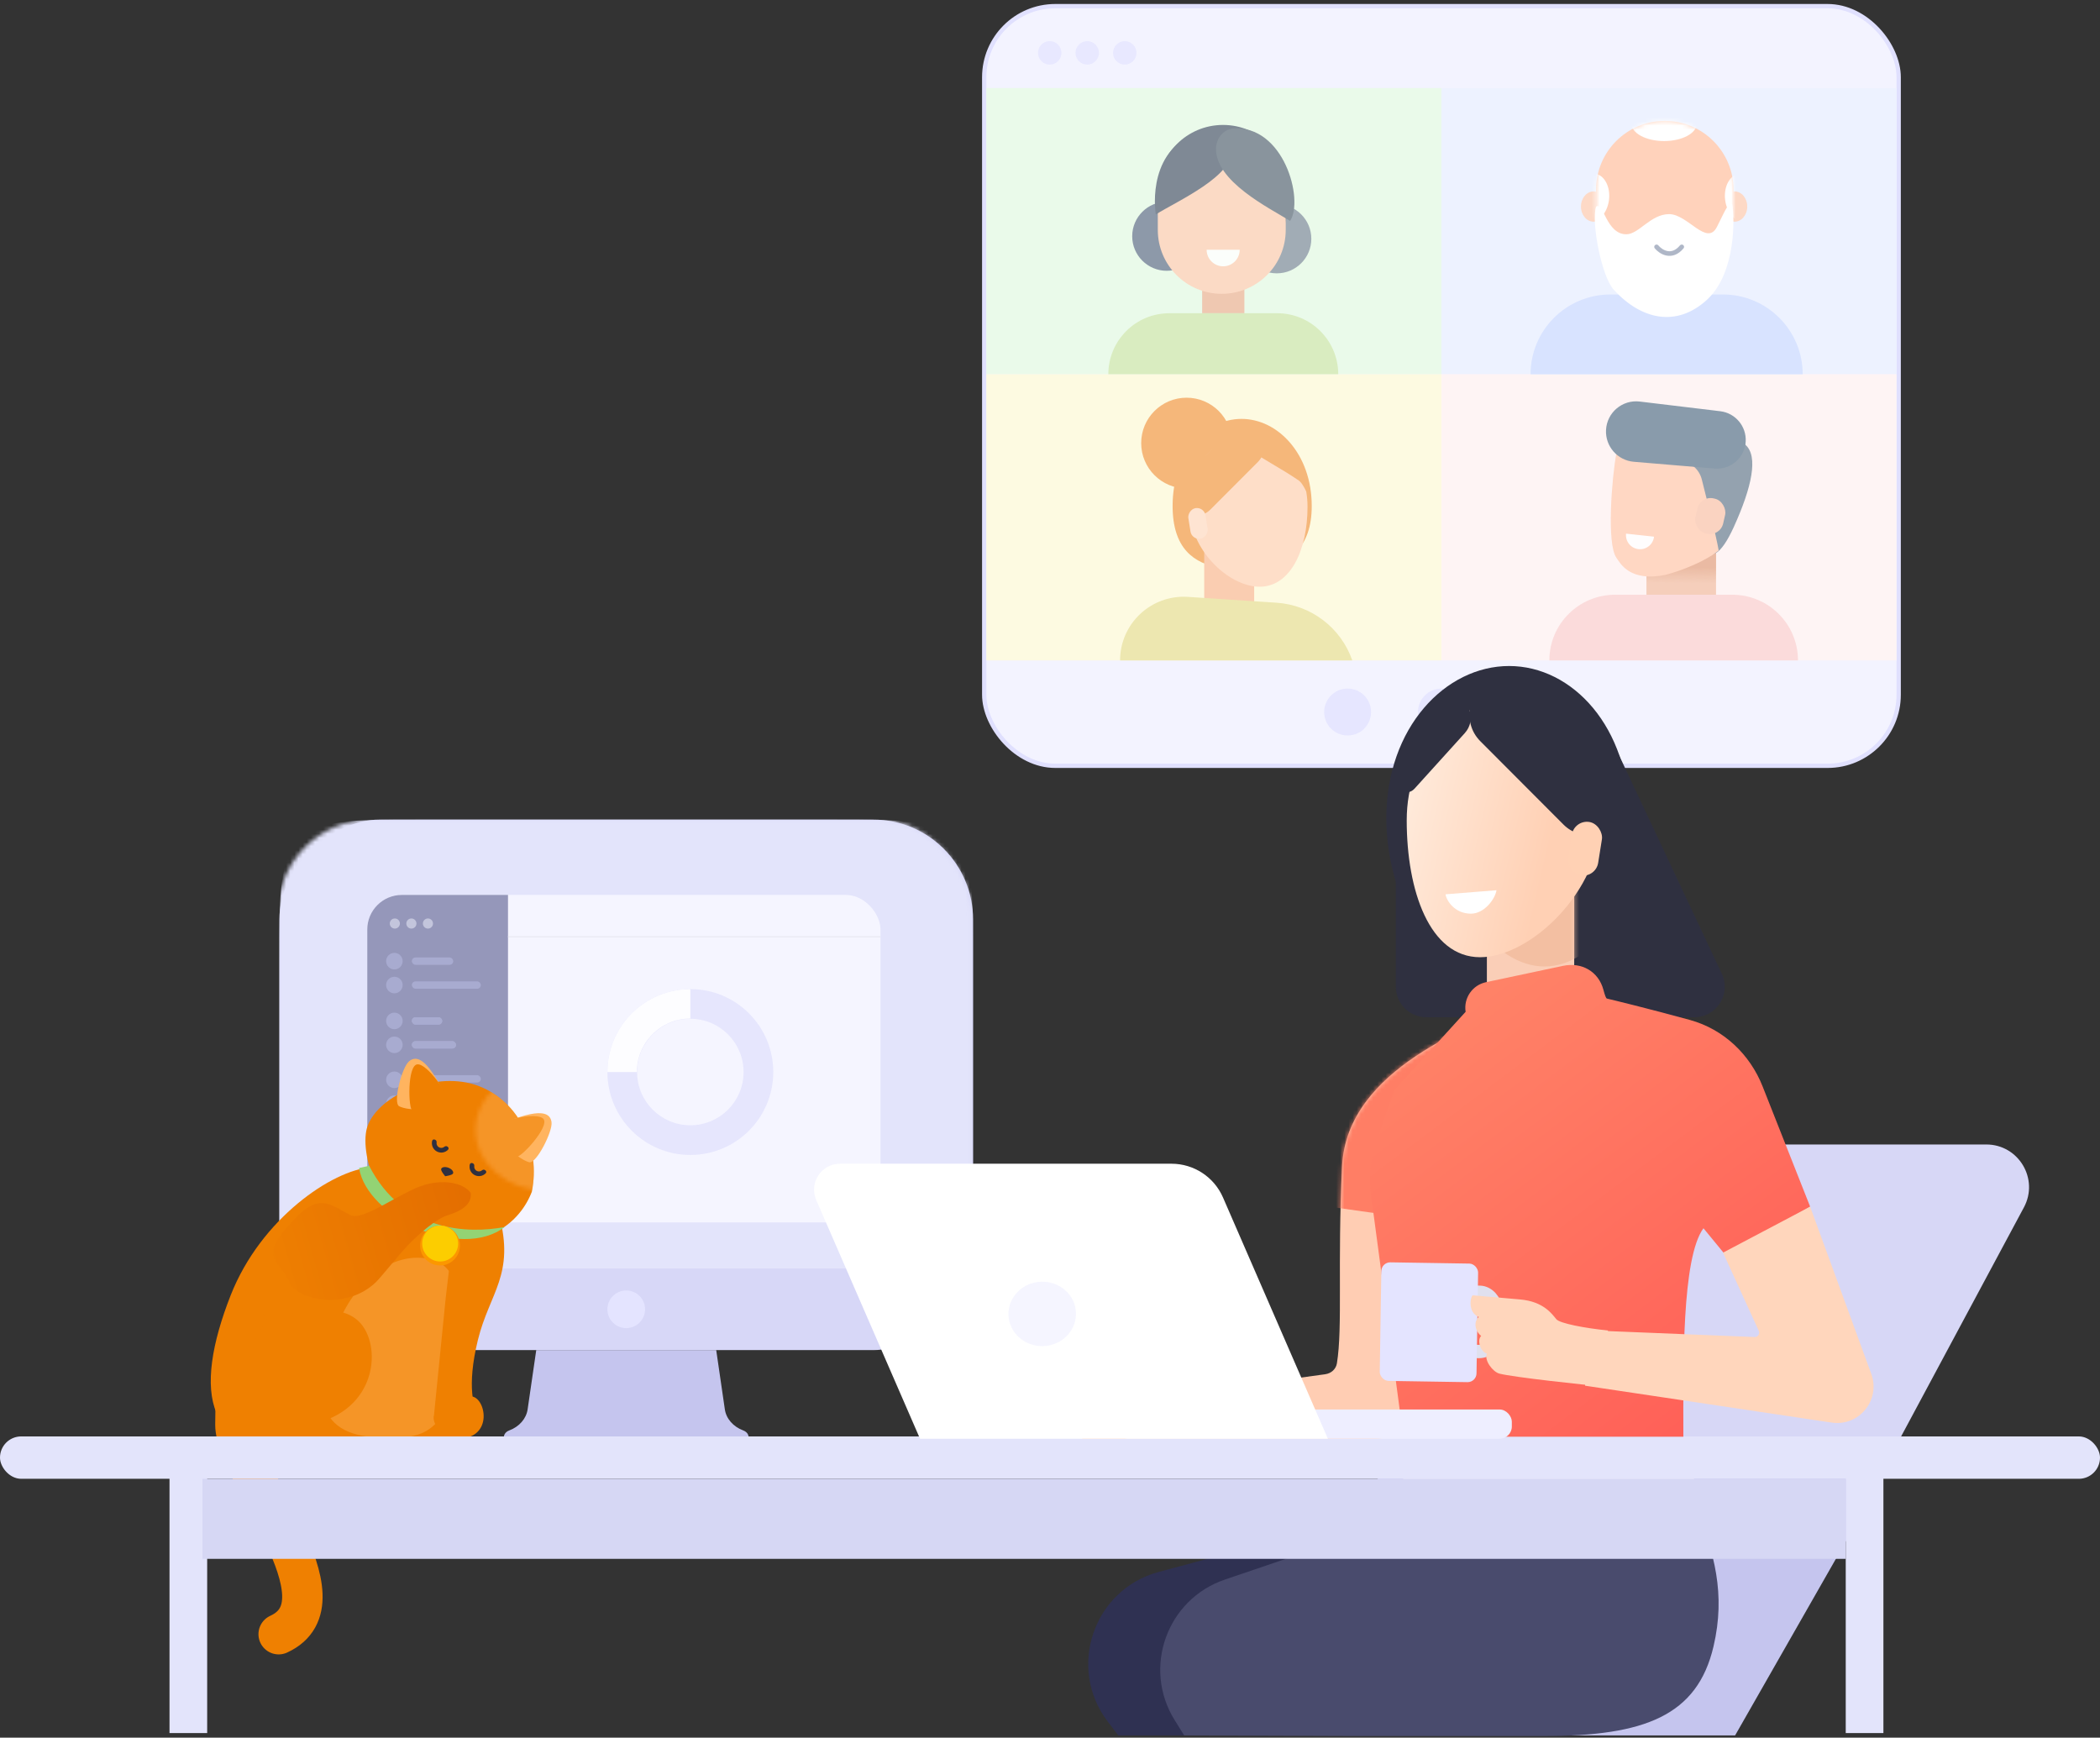 <svg width="510" height="422" viewBox="0 0 510 422" fill="none" xmlns="http://www.w3.org/2000/svg">
<rect x="0" y="0" width="510" height="422" fill="#333333" stroke="none"/>
<path d="M173.939 327.874L176.031 342.258C176.36 344.523 178.057 346.47 180.493 347.381C182.677 348.197 181.999 350.998 179.617 350.998L124.554 350.998C122.172 350.998 121.493 348.197 123.678 347.381C126.114 346.47 127.81 344.523 128.139 342.258L130.231 327.874L173.939 327.874Z" fill="#C5C5EE"/>
<rect x="67.848" y="327.874" width="128.834" height="168.475" rx="24.261" transform="rotate(-90 67.848 327.874)" fill="#D7D7F7"/>
<mask id="mask0_1_3270" style="mask-type:alpha" maskUnits="userSpaceOnUse" x="67" y="199" width="169" height="129">
<rect x="67.467" y="199.04" width="168.475" height="128.834" rx="22.745" fill="url(#paint0_linear_1_3270)"/>
</mask>
<g mask="url(#mask0_1_3270)">
<path d="M67.849 232.634C67.849 216.799 67.849 208.881 72.768 203.962C77.688 199.042 85.606 199.042 101.441 199.042H202.732C218.568 199.042 226.485 199.042 231.405 203.962C236.324 208.881 236.324 216.799 236.324 232.634V308.056H67.849V232.634Z" fill="#E3E4FB"/>
</g>
<rect x="89.193" y="217.334" width="124.641" height="79.52" rx="8.398" fill="#F5F5FF"/>
<path d="M187.795 260.344C187.795 271.467 178.778 280.484 167.655 280.484C156.532 280.484 147.515 271.467 147.515 260.344C147.515 249.221 156.532 240.204 167.655 240.204C178.778 240.204 187.795 249.221 187.795 260.344ZM154.725 260.344C154.725 267.485 160.514 273.274 167.655 273.274C174.795 273.274 180.584 267.485 180.584 260.344C180.584 253.203 174.795 247.415 167.655 247.415C160.514 247.415 154.725 253.203 154.725 260.344Z" fill="#E6E6FD"/>
<path d="M147.512 260.348C147.512 257.703 148.033 255.084 149.045 252.641C150.057 250.197 151.541 247.977 153.411 246.107C155.281 244.237 157.501 242.753 159.945 241.741C162.388 240.729 165.007 240.208 167.652 240.208L167.652 247.354C165.946 247.354 164.256 247.69 162.679 248.343C161.103 248.996 159.67 249.953 158.464 251.16C157.257 252.366 156.3 253.799 155.647 255.375C154.994 256.952 154.658 258.642 154.658 260.348L147.512 260.348Z" fill="#FDFDFF"/>
<path d="M89.193 225.732C89.193 221.094 92.953 217.334 97.591 217.334H123.369V296.854H94.085C91.383 296.854 89.193 294.664 89.193 291.962V225.732Z" fill="#9597BA"/>
<circle cx="95.889" cy="224.281" r="1.229" fill="#C3C5DC"/>
<circle cx="99.909" cy="224.281" r="1.229" fill="#C3C5DC"/>
<circle cx="103.931" cy="224.281" r="1.229" fill="#C3C5DC"/>
<circle cx="95.778" cy="233.415" r="2.01" fill="#A8ABD0"/>
<circle cx="95.779" cy="239.222" r="2.01" fill="#A8ABD0"/>
<circle cx="95.779" cy="247.93" r="2.01" fill="#A8ABD0"/>
<circle cx="95.779" cy="253.737" r="2.01" fill="#A8ABD0"/>
<circle cx="95.779" cy="262.23" r="2.01" fill="#A8ABD0"/>
<circle cx="95.779" cy="268.038" r="2.01" fill="#A8ABD0"/>
<circle cx="95.779" cy="273.845" r="2.01" fill="#A8ABD0"/>
<rect x="100.022" y="232.523" width="10.052" height="1.787" rx="0.893" fill="#A8ABD0"/>
<rect x="100.022" y="247.039" width="7.371" height="1.787" rx="0.893" fill="#A8ABD0"/>
<rect x="100.022" y="238.331" width="16.753" height="1.787" rx="0.893" fill="#A8ABD0"/>
<rect x="100.022" y="252.847" width="10.722" height="1.787" rx="0.893" fill="#A8ABD0"/>
<rect x="100.022" y="261.109" width="16.753" height="1.787" rx="0.893" fill="#A8ABD0"/>
<rect x="100.022" y="266.921" width="14.742" height="1.787" rx="0.893" fill="#A8ABD0"/>
<rect x="100.022" y="272.949" width="10.722" height="1.787" rx="0.893" fill="#A8ABD0"/>
<rect x="100.022" y="247.039" width="7.371" height="1.787" rx="0.893" fill="#A8ABD0"/>
<rect x="100.022" y="252.847" width="10.722" height="1.787" rx="0.893" fill="#A8ABD0"/>
<rect x="123.367" y="227.383" width="90.465" height="0.223" fill="#E7E8EF"/>
<circle cx="152.085" cy="317.964" r="4.574" fill="#E4E4FF"/>
<path d="M56.031 314.534C63.384 295.868 80.718 284.194 90.027 283.487C100.397 283.075 118.101 283.499 121.211 295.094C125.1 309.588 118.893 313.908 116.065 325.397C113.237 336.886 115.181 342.102 116.065 343.693C116.948 345.284 115.567 349.982 109.204 349.982C96.789 349.982 88.723 350.349 76.614 349.982C49.17 355.7 46.84 337.865 56.031 314.534Z" fill="#EF8001"/>
<path d="M67.678 396.864C85.19 388.861 57.173 357.607 57.174 345.979C57.175 330.256 60.246 322.537 60.246 322.537" stroke="#EF8001" stroke-width="9.818" stroke-linecap="round"/>
<path d="M129.168 289.391C126.459 296.56 118.135 304.466 102.459 300.065C92.422 296.272 86.907 279.706 89.302 273.37C92.201 265.701 106.16 259.925 116.196 263.719C126.233 267.512 131.282 278.757 129.168 289.391Z" fill="#EF8001"/>
<g opacity="0.4">
<mask id="mask1_1_3270" style="mask-type:alpha" maskUnits="userSpaceOnUse" x="115" y="259" width="36" height="31">
<ellipse cx="132.764" cy="274.414" rx="17.27" ry="14.768" fill="#FFB45F"/>
</mask>
<g mask="url(#mask1_1_3270)">
<path d="M129.168 289.39C126.459 296.559 118.135 304.465 102.459 300.064C92.422 296.271 86.907 279.705 89.302 273.369C92.201 265.7 106.16 259.924 116.196 263.718C126.233 267.511 131.282 278.756 129.168 289.39Z" fill="#FFB45F"/>
</g>
</g>
<path d="M107.144 283.866C106.972 284.322 108.121 285.65 108.121 285.65C108.121 285.65 109.861 285.414 110.033 284.958C110.205 284.502 109.698 283.888 108.901 283.587C108.103 283.285 107.317 283.41 107.144 283.866Z" fill="#2F3040"/>
<path d="M96.968 268.673C98.279 269.302 100.301 269.432 101.148 269.419C106.427 268.28 107.329 266.067 107.399 264.62C102.965 255.859 100.575 256.716 99.32 257.766C97.606 259.199 95.329 267.886 96.968 268.673Z" fill="#FFB45F"/>
<path d="M128.492 282.244C127.093 281.848 125.49 280.609 124.864 280.039C121.657 275.693 122.445 273.436 123.349 272.305C132.47 268.667 133.696 270.891 133.942 272.508C134.279 274.717 130.242 282.739 128.492 282.244Z" fill="#FFB45F"/>
<path d="M100.189 269.776C99.105 269.366 98.903 258.81 101.313 258.483C103.724 258.155 109.356 266.191 108.643 267.827C104.986 270.192 105.13 271.644 100.189 269.776Z" fill="#EF8001"/>
<path d="M125.349 280.937C126.432 281.347 133.566 273.563 131.975 271.724C130.384 269.884 120.844 272.185 120.297 273.884C121.476 278.076 120.407 279.07 125.349 280.937Z" fill="#F59527"/>
<path d="M111.673 328.054C109.612 349.049 101.736 349.247 93.819 349.209C75.915 349.123 75.975 338.111 81.688 322.596C86.118 310.571 95.521 304.148 103.801 305.655C112.081 307.162 111.61 315.704 111.673 328.054Z" fill="#F59527"/>
<path d="M88.049 321.964C83.475 315.676 71.904 318.418 65.178 320.823C61.095 323.904 51.772 347.887 72.488 346.248C90.335 344.836 93.092 328.899 88.049 321.964Z" fill="#EF8001"/>
<path d="M105.397 343.692L108.256 315.104L109.204 307.1L117.977 312.817C116.261 319.869 112.063 339.118 114.35 339.118C117.977 339.118 120.067 349.409 111.115 349.409C106.917 349.409 104.826 345.217 105.397 343.692Z" fill="#EF8001"/>
<path d="M108.667 278.455C108.943 278.609 109.046 278.964 108.829 279.193C108.754 279.272 108.674 279.346 108.588 279.414C108.353 279.6 108.083 279.738 107.794 279.821C107.505 279.903 107.203 279.928 106.905 279.893C106.607 279.858 106.318 279.765 106.056 279.619C105.793 279.473 105.562 279.277 105.376 279.042C105.189 278.806 105.051 278.536 104.968 278.247C104.886 277.959 104.862 277.656 104.896 277.358C104.909 277.25 104.929 277.143 104.957 277.038C105.037 276.732 105.393 276.633 105.669 276.787L105.777 276.846C105.993 276.967 106.061 277.243 106.032 277.49C106.015 277.639 106.027 277.79 106.068 277.934C106.109 278.079 106.179 278.214 106.272 278.331C106.365 278.449 106.481 278.547 106.612 278.62C106.743 278.693 106.887 278.74 107.036 278.757C107.186 278.774 107.337 278.762 107.481 278.721C107.626 278.68 107.761 278.611 107.878 278.517C108.073 278.363 108.343 278.275 108.559 278.396L108.667 278.455Z" fill="#2F3040"/>
<path d="M117.815 284.173C118.091 284.327 118.195 284.681 117.977 284.911C117.903 284.99 117.822 285.063 117.737 285.131C117.502 285.318 117.232 285.456 116.943 285.538C116.654 285.62 116.352 285.645 116.054 285.61C115.755 285.576 115.467 285.483 115.204 285.337C114.942 285.191 114.711 284.994 114.524 284.759C114.338 284.524 114.199 284.254 114.117 283.965C114.035 283.676 114.01 283.374 114.045 283.076C114.057 282.967 114.078 282.86 114.105 282.755C114.186 282.45 114.542 282.351 114.818 282.504L114.925 282.564C115.142 282.685 115.209 282.961 115.181 283.207C115.163 283.356 115.176 283.507 115.217 283.652C115.258 283.796 115.327 283.931 115.42 284.049C115.514 284.166 115.629 284.265 115.76 284.338C115.892 284.411 116.036 284.457 116.185 284.475C116.334 284.492 116.485 284.479 116.63 284.438C116.774 284.397 116.909 284.328 117.027 284.235C117.221 284.081 117.491 283.993 117.708 284.113L117.815 284.173Z" fill="#2F3040"/>
<path d="M87.201 283.655L89.649 283.107C97.953 299.293 113.829 299.642 122.55 297.982C111.837 306.222 89.134 295.627 87.201 283.655Z" fill="#93D374"/>
<circle cx="4.842" cy="4.842" r="4.842" transform="matrix(-0.997 -0.076 -0.076 0.997 112.063 298.012)" fill="#FC9700"/>
<circle cx="4.364" cy="4.364" r="4.364" transform="matrix(-0.997 -0.076 -0.076 0.997 111.582 297.971)" fill="#FCCD00"/>
<path d="M103.172 287.732C108.745 286.158 112.924 287.727 114.317 289.701C114.549 291.504 113.621 293.635 108.745 295.11C106.105 295.909 101.78 299.536 98.993 302.486C96.674 304.941 92.549 310.152 91.331 311.337C84.046 318.423 71.94 315.659 70.27 311.337C68.18 305.928 61.457 305.915 72.475 295.11C77.936 289.756 80.74 292.949 85.148 295.11C88.219 296.615 97.6 289.305 103.172 287.732Z" fill="url(#paint1_linear_1_3270)"/>
<rect x="239.025" y="1.491" width="222.082" height="184.483" rx="17.258" fill="#F3F3FF" stroke="#E0E0FE" stroke-width="1.046"/>
<circle cx="254.928" cy="12.839" r="2.848" fill="#E8E8FF"/>
<circle cx="264.042" cy="12.839" r="2.848" fill="#E8E8FF"/>
<circle cx="273.158" cy="12.839" r="2.848" fill="#E8E8FF"/>
<circle cx="350.065" cy="172.92" r="5.697" fill="#E6E6FF"/>
<circle cx="372.852" cy="172.92" r="5.697" fill="#FFEBE0"/>
<circle cx="327.278" cy="172.92" r="5.697" fill="#E6E6FF"/>
<rect x="239.546" y="21.384" width="110.518" height="69.501" fill="#EAFAEA"/>
<rect x="350.065" y="21.384" width="110.518" height="69.501" fill="#EDF2FF"/>
<rect x="239.546" y="90.885" width="110.518" height="69.501" fill="#FDFAE1"/>
<rect x="350.065" y="90.885" width="110.518" height="69.501" fill="#FEF4F4"/>
<g opacity="0.8">
<rect x="291.956" y="66.954" width="10.254" height="9.115" fill="#F0BBA2"/>
<circle cx="283.354" cy="57.373" r="8.389" fill="#758198"/>
<circle cx="310.076" cy="57.992" r="8.389" fill="#8E99A8"/>
<path d="M281.178 46.187C281.178 37.435 288.273 30.34 297.025 30.34C305.777 30.34 312.872 37.435 312.872 46.187L312.872 49.294C312.872 58.046 305.777 65.14 297.025 65.14C288.273 65.14 281.178 58.046 281.178 49.294L281.178 46.187Z" fill="#646D80"/>
<path d="M281.178 52.093C281.178 43.512 288.134 36.556 296.714 36.556C305.294 36.556 312.25 43.512 312.25 52.093L312.25 55.821C312.25 64.401 305.294 71.357 296.714 71.357C288.134 71.357 281.178 64.401 281.178 55.821L281.178 52.093Z" fill="#FFD2BB"/>
<path d="M299.022 36.226C299.939 42.602 285.865 48.846 280.695 52.077C280.073 48.038 279.755 33.737 294.055 31.568C298.09 31.255 298.728 34.194 299.022 36.226Z" fill="#646D80"/>
<path d="M295.331 35.815C294.884 43.992 308.457 50.615 313.31 53.648C316.704 48.557 311.799 30.222 299.311 31.195C296.262 31.776 295.404 34.475 295.331 35.815Z" fill="#707B89"/>
<path d="M301.07 60.659C301.07 61.724 300.647 62.745 299.894 63.498C299.141 64.251 298.12 64.674 297.055 64.674C295.991 64.674 294.97 64.251 294.217 63.498C293.464 62.745 293.041 61.724 293.041 60.659L297.055 60.659L301.07 60.659Z" fill="white"/>
<path d="M269.169 90.881C269.169 82.701 275.801 76.069 283.981 76.069H310.186C318.367 76.069 324.998 82.701 324.998 90.881H269.169Z" fill="#D5E9B5"/>
</g>
<g opacity="0.8">
<path d="M399.855 131.157L416.748 131.329L416.748 145.179L399.854 145.007L399.855 131.157Z" fill="#F2C4AC"/>
<path d="M399.855 131.157L416.748 131.329L416.748 145.179L399.854 145.007L399.855 131.157Z" fill="url(#paint2_linear_1_3270)" fill-opacity="0.7"/>
<path d="M421.074 127.96C417.801 135.162 415.486 135.406 414.627 133.672L408.936 115.119L393.673 111.324L391.781 103.718C391.124 101.076 393.065 98.579 395.765 98.9C400.542 99.466 406.607 100.653 414.628 101.327C419.386 101.726 423.715 102.36 423.861 108.002C427.103 110.761 425.44 118.354 421.074 127.96Z" fill="#798D9D"/>
<path d="M392.548 135.437C390.178 132.072 391.41 116.33 392.542 110.083C394.397 110.234 402.66 111.272 408.177 111.901C410.631 112.18 412.701 114.039 413.295 116.436C414.557 121.532 416.683 129.62 417.398 133.677C416.067 134.836 411.637 137.641 404.559 139.595C395.764 141.408 393.496 136.784 392.548 135.437Z" fill="#FFCFB6"/>
<rect x="412.953" y="120.302" width="6.912" height="8.728" rx="3.298" transform="rotate(12.874 412.953 120.302)" fill="#F9CBB4"/>
<path d="M390.033 104.43C390.242 100.182 394 97.01 398.223 97.517L417.779 99.866C421.456 100.308 424.163 103.538 423.954 107.235C423.733 111.161 420.324 114.122 416.407 113.793L396.782 112.144C392.825 111.812 389.837 108.396 390.033 104.43Z" fill="#6C8598"/>
<path d="M401.695 130.332C401.597 131.234 401.145 132.06 400.438 132.628C399.732 133.197 398.828 133.461 397.926 133.363C397.024 133.265 396.198 132.813 395.63 132.106C395.062 131.4 394.797 130.496 394.895 129.594L398.295 129.963L401.695 130.332Z" fill="white"/>
</g>
<path d="M376.27 160.385C376.27 151.576 383.412 144.434 392.221 144.434H420.705C429.515 144.434 436.656 151.576 436.656 160.385H376.27Z" fill="#FBDBDB"/>
<ellipse cx="387.008" cy="50.162" rx="3.059" ry="3.671" fill="#FDD9C6"/>
<ellipse cx="421.273" cy="50.162" rx="3.059" ry="3.671" fill="#FDD9C6"/>
<path d="M387.62 46.048C387.62 36.832 395.091 29.361 404.307 29.361C413.523 29.361 420.994 36.832 420.994 46.048L420.994 50.053C420.994 59.269 413.523 66.74 404.307 66.74C395.091 66.74 387.62 59.269 387.62 50.053L387.62 46.048Z" fill="#FFD2BB"/>
<mask id="mask2_1_3270" style="mask-type:alpha" maskUnits="userSpaceOnUse" x="387" y="29" width="34" height="38">
<path d="M387.62 46.048C387.62 36.832 395.091 29.361 404.307 29.361C413.523 29.361 420.994 36.832 420.994 46.048L420.994 50.053C420.994 59.269 413.523 66.74 404.307 66.74C395.091 66.74 387.62 59.269 387.62 50.053L387.62 46.048Z" fill="#FFD2BB"/>
</mask>
<g mask="url(#mask2_1_3270)">
<ellipse cx="404.141" cy="29.974" rx="7.954" ry="4.283" fill="white"/>
<ellipse cx="386.504" cy="48.037" rx="5.945" ry="4.283" transform="rotate(-82.715 386.504 48.037)" fill="white"/>
<ellipse cx="5.945" cy="4.283" rx="5.945" ry="4.283" transform="matrix(-0.127 -0.992 -0.992 0.127 428.218 53.391)" fill="white"/>
</g>
<path d="M371.712 90.886C371.712 80.189 380.383 71.517 391.081 71.517H418.425C429.123 71.517 437.795 80.189 437.795 90.886H371.712Z" fill="#D8E3FF"/>
<path d="M391.904 70.358C388.923 67.106 386.397 53.836 387.621 50.166C389.456 48.942 390.067 56.896 394.963 56.896C398.022 56.896 400.852 52.001 405.365 52.001C409.878 52.001 414.543 59.956 416.991 55.061C419.438 50.166 419.439 49.758 420.663 49.554C421.275 52.613 421.687 66.256 414.543 72.805C407.201 79.535 398.634 77.7 391.904 70.358Z" fill="white"/>
<path d="M402.306 59.954C403.325 61.178 405.977 62.891 408.424 59.954" stroke="#AFB7C7" stroke-width="1.123" stroke-linecap="round"/>
<g opacity="0.8">
<ellipse cx="288.173" cy="107.608" rx="11.027" ry="11.027" fill="#F2A660"/>
<path fill-rule="evenodd" clip-rule="evenodd" d="M296.582 137.938C289.902 136.912 284.777 133.176 284.777 122.878C284.777 110.255 292.678 101.728 301.505 101.728C310.332 101.728 318.564 110.255 318.564 122.878C318.564 133.176 312.95 136.912 306.089 137.938H296.582Z" fill="#F2A660"/>
<rect width="12.134" height="17.014" transform="matrix(-1 0 0 1 304.584 131.618)" fill="#F9C2A5"/>
<path d="M288.819 123.094C288.819 133.514 298.408 142.488 305.912 142.488C313.416 142.488 317.542 133.514 317.542 123.094C317.542 112.674 310.543 105.635 303.039 105.635C295.536 105.635 288.819 112.674 288.819 123.094Z" fill="#FED7C2"/>
<path d="M317.329 118.059C317.423 115.784 316.696 113.551 315.283 111.767L310.86 106.184C309.935 105.016 308.353 104.593 306.968 105.144C304.371 106.176 304.081 109.735 306.476 111.174L312.492 114.788C312.532 114.812 312.572 114.836 312.611 114.861C312.956 115.079 314.728 116.199 315.479 116.735C316.314 117.33 317.273 119.434 317.273 119.434L317.329 118.059Z" fill="#F2A660"/>
<path d="M285.893 122.13C285.171 120.345 285.557 118.303 286.88 116.904L298.12 105.016C299.464 103.595 301.498 103.059 303.368 103.634C307.069 104.773 308.231 109.439 305.496 112.18L293.94 123.761C291.448 126.259 287.216 125.401 285.893 122.13Z" fill="#F2A660"/>
<rect width="4.221" height="7.522" rx="2.11" transform="matrix(-0.988 0.157 0.157 0.988 292.436 123.068)" fill="#FEDECE"/>
<path d="M289.151 150.406C289.151 148.907 290.366 147.692 291.865 147.692H305.103C306.602 147.692 307.817 148.907 307.817 150.406V150.869H289.151V150.406Z" fill="white"/>
</g>
<path d="M272.018 160.386C272.018 151.443 279.58 144.364 288.503 144.952L310.016 146.371C318.408 146.924 325.654 152.444 328.416 160.386H272.018Z" fill="#EDE7B0"/>
<path d="M339.849 349.921H462.21L421.385 421.447H299.024L339.849 349.921Z" fill="#C5C5EE"/>
<rect y="348.837" width="510" height="10.291" rx="5.146" fill="#E3E4FB"/>
<path d="M340.762 359.128H411.41L412.803 369.838L340.762 375.137V359.128Z" fill="white"/>
<path d="M281.423 381.741L340.001 365.989H382.859L306.075 421.449H271.581L269.031 418.103C259.062 405.023 265.541 386.011 281.423 381.741Z" fill="#2F3152"/>
<path d="M416.137 399.849C419.139 387.058 416.289 377.026 411.875 365.989H349.322L297.473 383.602C283.364 388.395 277.4 405.082 285.276 417.732L287.59 421.449L327.652 421.599H375.028C399.417 421.599 412.19 416.667 416.137 399.849Z" fill="#494B6D"/>
<path d="M338.993 187.557L390.817 178.339L418.16 236.482C420.47 241.394 416.886 247.041 411.457 247.041H346.399C342.308 247.041 338.992 243.725 338.992 239.634L338.993 187.557Z" fill="#2F3040"/>
<path d="M395.731 198.707C395.731 220.769 381.922 241.635 366.494 241.635C351.066 241.635 336.678 220.769 336.678 198.707C336.678 176.644 351.066 161.741 366.494 161.741C381.922 161.741 395.731 176.644 395.731 198.707Z" fill="#2F3040"/>
<rect x="361.099" y="213.983" width="21.208" height="29.737" fill="#FACEB7"/>
<mask id="mask3_1_3270" style="mask-type:alpha" maskUnits="userSpaceOnUse" x="361" y="213" width="22" height="31">
<rect x="361.099" y="213.983" width="21.208" height="29.737" fill="#FFD6BC"/>
</mask>
<g mask="url(#mask3_1_3270)">
<path d="M398.363 201.519C398.363 218.579 387.366 234.714 375.081 234.714C362.795 234.714 351.337 218.579 351.337 201.519C351.337 184.459 362.795 172.934 375.081 172.934C387.366 172.934 398.363 184.459 398.363 201.519Z" fill="#F3BFA2"/>
</g>
<path d="M388.659 199.231C388.659 216.291 371.736 232.462 359.45 232.462C347.164 232.462 341.632 216.291 341.632 199.231C341.632 182.171 353.09 170.646 365.376 170.646C377.662 170.646 388.659 182.171 388.659 199.231Z" fill="url(#paint3_linear_1_3270)"/>
<path d="M363.435 216.191L351.054 217.182C351.301 218.75 353.283 221.887 357.245 221.887C360.464 221.887 363.105 218.337 363.435 216.191Z" fill="white"/>
<path d="M339.184 188.765L346.361 172.037C347.452 169.494 350.228 168.118 352.913 168.789C357.045 169.822 358.585 174.887 355.727 178.045L343.525 191.531C341.552 193.711 338.041 191.473 339.184 188.765Z" fill="#2F3040"/>
<path d="M393.775 197.403C395.037 194.283 394.363 190.713 392.05 188.268L372.404 167.491C370.055 165.007 366.5 164.071 363.232 165.076C356.764 167.065 354.733 175.221 359.513 180.012L379.71 200.254C384.065 204.619 391.463 203.119 393.775 197.403Z" fill="#2F3040"/>
<rect x="382.329" y="199.036" width="7.377" height="13.147" rx="3.688" transform="rotate(9.042 382.329 199.036)" fill="#FFD1B4"/>
<path d="M373.209 277.94H482.388C490.224 277.94 495.227 286.299 491.525 293.205L461.7 348.837H333.901L373.209 277.94Z" fill="#D7D7F6"/>
<path d="M325.933 283.232C327.091 259.303 357.968 249.075 369.547 243.478L349.091 304L344.326 340.183C343.629 345.472 339.121 349.425 333.787 349.425H262.828V341.899L321.854 333.731C323.272 333.535 324.447 332.51 324.677 331.097C326.11 322.303 324.773 307.198 325.933 283.232Z" fill="#FFCDB3"/>
<mask id="mask4_1_3270" style="mask-type:alpha" maskUnits="userSpaceOnUse" x="262" y="243" width="108" height="107">
<path d="M325.933 283.232C327.091 259.303 357.968 249.075 369.547 243.478L349.091 304L344.326 340.183C343.629 345.472 339.121 349.425 333.787 349.425H262.828V341.899L321.854 333.731C323.272 333.535 324.447 332.51 324.677 331.097C326.11 322.303 324.773 307.198 325.933 283.232Z" fill="#FFD6BC"/>
</mask>
<g mask="url(#mask4_1_3270)">
<path d="M311.808 236.218L383.959 240.829L376.997 300.707L303.23 290.273L311.808 236.218Z" fill="#FF7E65"/>
</g>
<path d="M390.251 242.506C390.014 242.459 389.729 241.596 389.407 240.392C388.211 235.916 384.12 233.598 379.589 234.559L360.879 238.528C357.582 239.227 355.41 242.386 355.938 245.715L338.544 264.834L334.258 277.303C332.827 281.468 332.385 285.909 332.968 290.274L340.807 348.913H408.813C408.813 331.457 408.399 305.557 413.696 298.279L419.041 304.789L439.606 293.037L428.063 263.84C424.967 256.009 418.551 249.942 410.432 247.706C400.54 244.981 390.73 242.602 390.251 242.506Z" fill="url(#paint4_linear_1_3270)"/>
<path d="M454.461 333.676L439.605 293.041L418.453 304.205L427.134 323.196C427.464 323.917 426.917 324.732 426.124 324.7L384.374 323.007L384.961 336.521L444.831 345.478C451.479 346.473 456.769 339.99 454.461 333.676Z" fill="#FFD6BC"/>
<rect x="271.009" y="342.298" width="96.15" height="7.098" rx="2.962" fill="#EEEEFF"/>
<path d="M198.225 291.422C196.417 287.262 199.465 282.612 204.001 282.612H284.501C289.934 282.612 294.85 285.835 297.016 290.818L322.487 349.401H223.433L198.225 291.422Z" fill="white"/>
<ellipse cx="253.11" cy="319.084" rx="8.202" ry="7.821" transform="rotate(-1.476 253.11 319.084)" fill="#F5F5FF"/>
<rect x="353.456" y="313.737" width="9.69" height="14.391" rx="3.776" transform="rotate(0.901 353.456 313.737)" stroke="#E0E0EE" stroke-width="3.236"/>
<rect x="335.501" y="306.527" width="23.503" height="28.799" rx="2.158" transform="rotate(0.901 335.501 306.527)" fill="#E4E4FF"/>
<path d="M377.973 320.38C378.808 321.376 384.76 322.533 390.504 323.108L390.504 336.83C384.21 336.278 367.514 334.455 364.131 333.582C362.568 333.179 360.376 330.37 361.099 328.704C359.713 328.455 358.564 325.583 359.713 324.434C358.097 323.139 357.894 320.883 359.139 319.839C356.267 318.69 357.152 314.52 357.724 314.57L369.168 315.573C374.89 316.074 376.928 319.135 377.973 320.38Z" fill="#FFD6BC"/>
<rect x="41.166" y="357.986" width="9.148" height="62.892" fill="#E3E4FB"/>
<rect x="448.251" y="357.986" width="9.148" height="62.892" fill="#E3E4FB"/>
<rect x="49.17" y="359.129" width="399.081" height="19.439" fill="#D6D7F4"/>
<defs>
<linearGradient id="paint0_linear_1_3270" x1="245.819" y1="243.292" x2="197.287" y2="157.913" gradientUnits="userSpaceOnUse">
<stop stop-color="#D6DBEC"/>
<stop offset="1" stop-color="#F3F7FA"/>
</linearGradient>
<linearGradient id="paint1_linear_1_3270" x1="114.349" y1="294.112" x2="63.256" y2="308.68" gradientUnits="userSpaceOnUse">
<stop stop-color="#E46E00"/>
<stop offset="1" stop-color="#EF8001"/>
</linearGradient>
<linearGradient id="paint2_linear_1_3270" x1="406.932" y1="137.812" x2="406.894" y2="141.573" gradientUnits="userSpaceOnUse">
<stop stop-color="#E0A282"/>
<stop offset="1" stop-color="#E1A585" stop-opacity="0"/>
</linearGradient>
<linearGradient id="paint3_linear_1_3270" x1="341.905" y1="198.465" x2="376.21" y2="206.47" gradientUnits="userSpaceOnUse">
<stop stop-color="#FFE9D9"/>
<stop offset="1" stop-color="#FFD0B4"/>
</linearGradient>
<linearGradient id="paint4_linear_1_3270" x1="355.122" y1="245.37" x2="422.981" y2="335.816" gradientUnits="userSpaceOnUse">
<stop stop-color="#FF8267"/>
<stop offset="1" stop-color="#FF6158"/>
</linearGradient>
</defs>
</svg>

